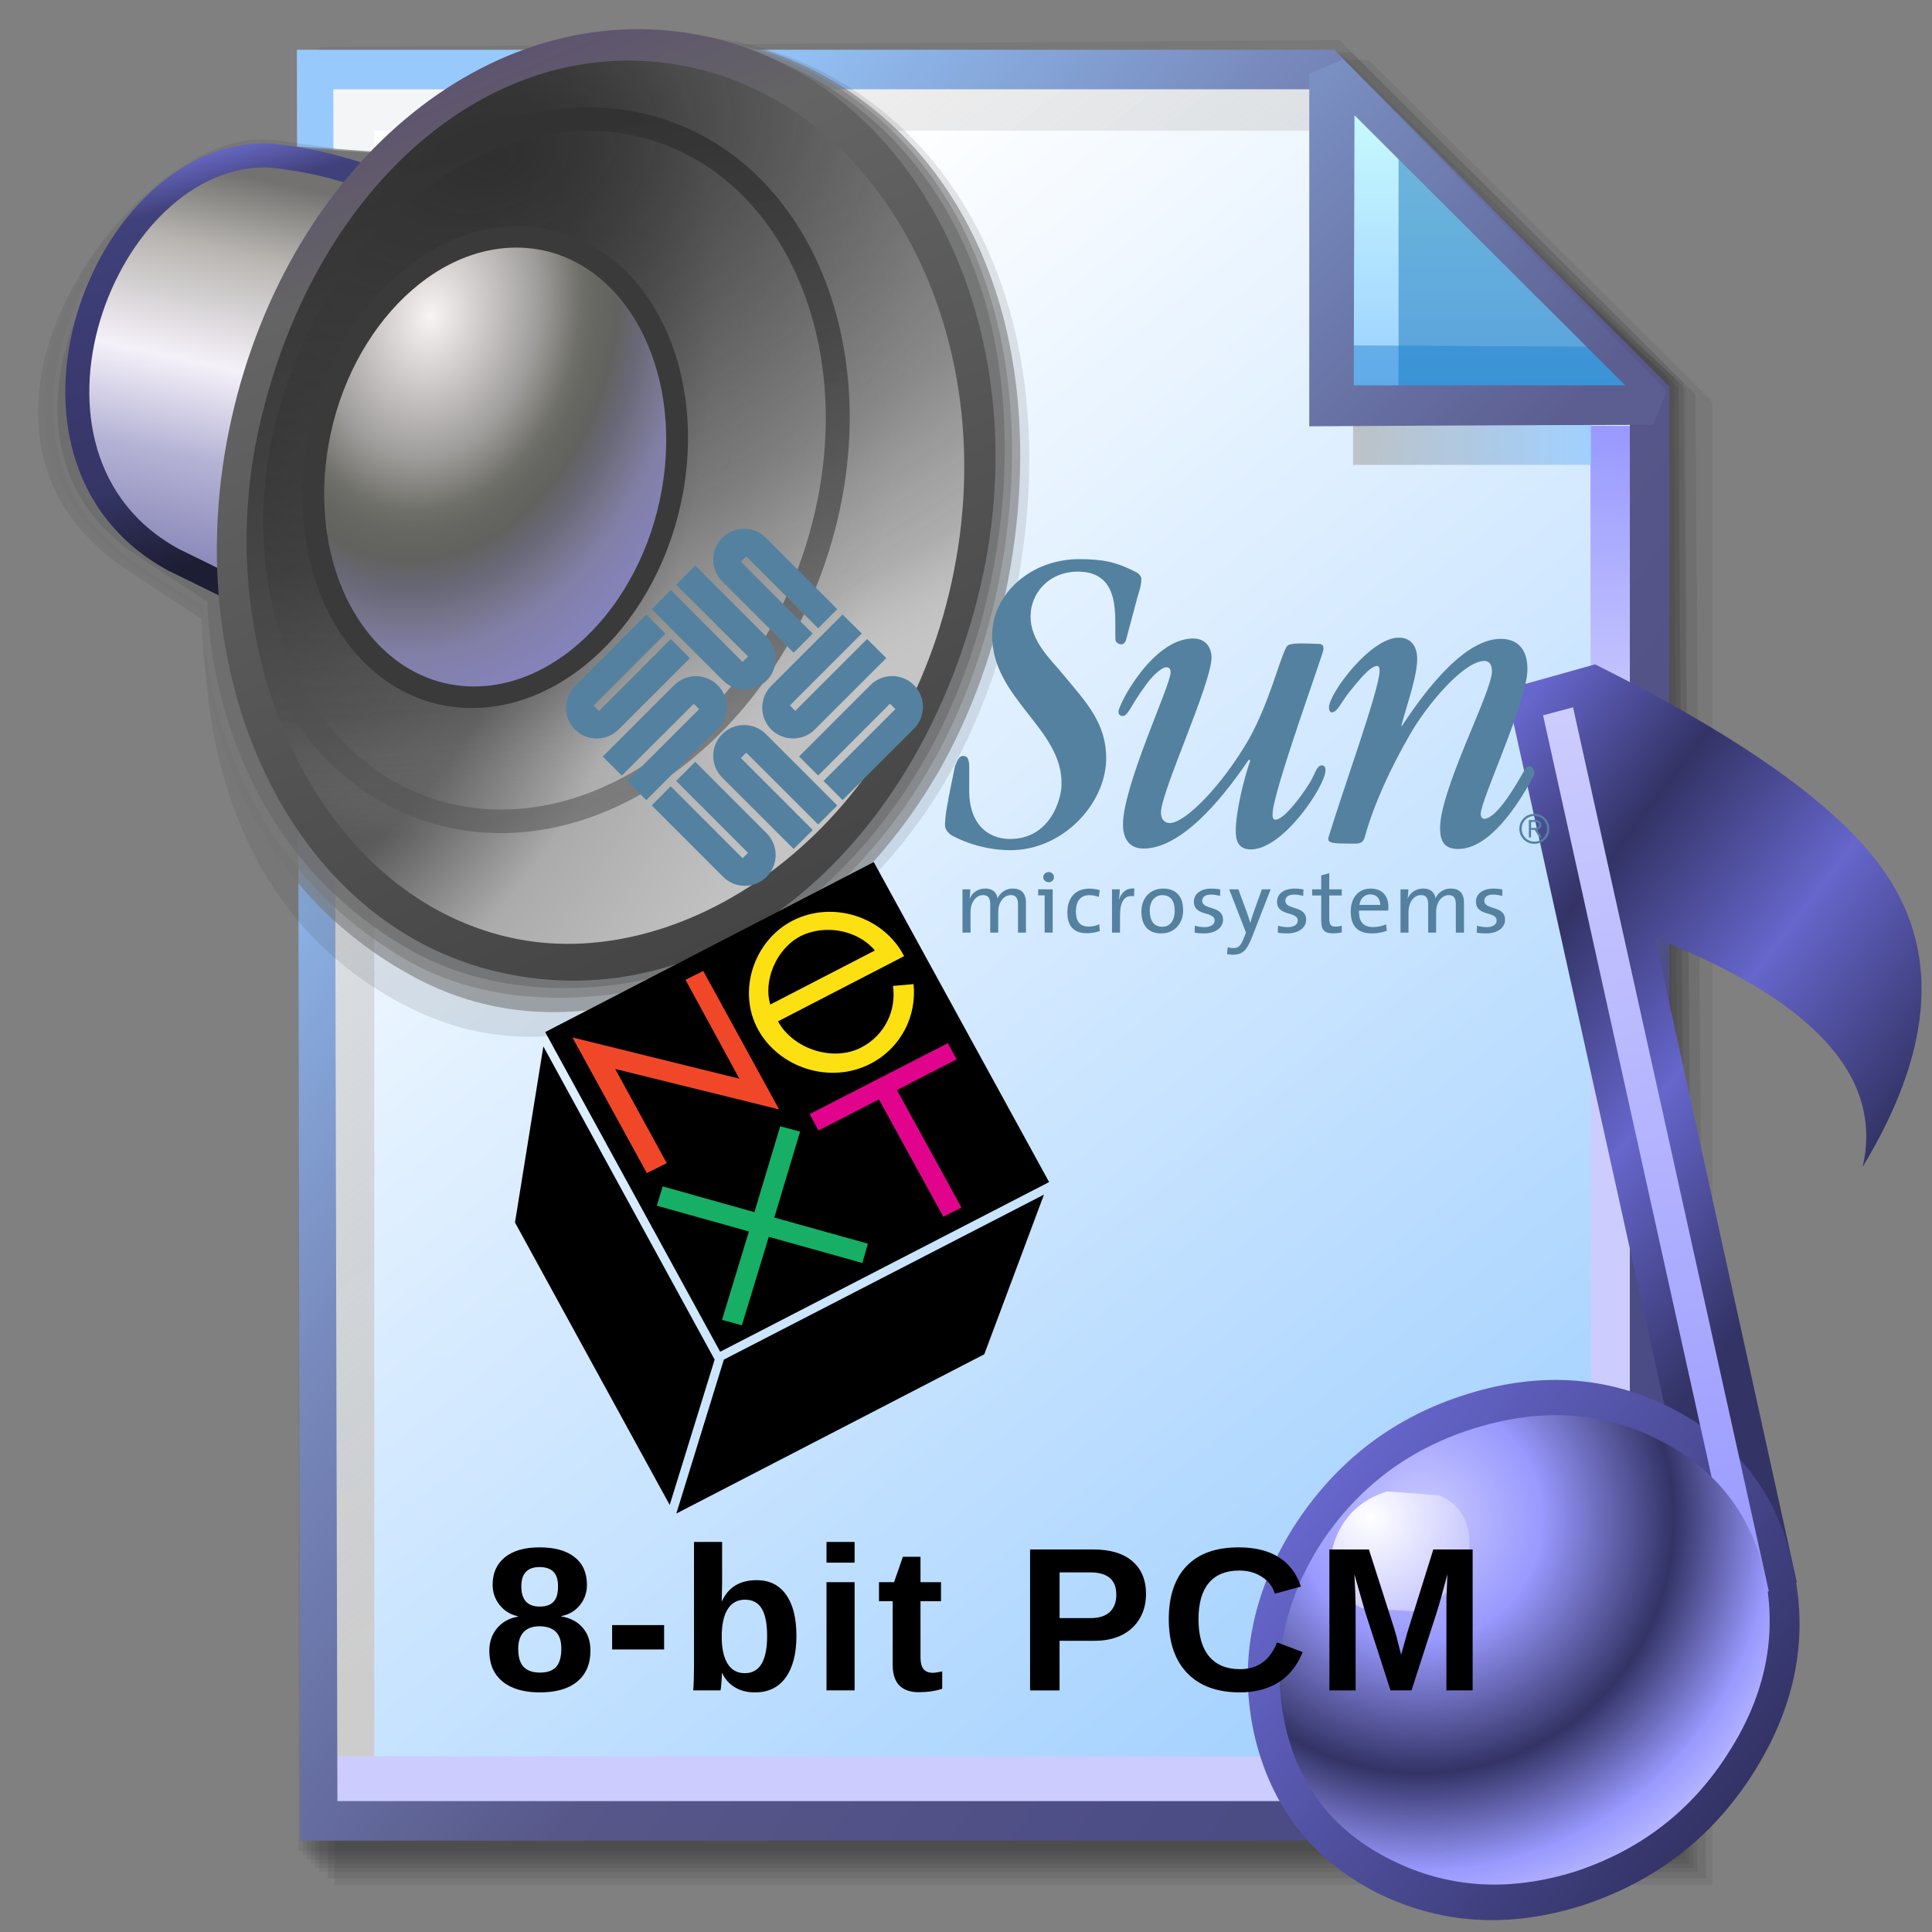 <?xml version="1.0" encoding="UTF-8" standalone="no"?>
<!-- Created with Inkscape (http://www.inkscape.org/) -->

<svg
   width="256mm"
   height="256mm"
   viewBox="0 0 256 256"
   version="1.1"
   id="svg1"
   inkscape:version="1.3.2 (091e20ef0f, 2023-11-25)"
   xml:space="preserve"
   sodipodi:docname="audio-basic.svg"
   xmlns:inkscape="http://www.inkscape.org/namespaces/inkscape"
   xmlns:sodipodi="http://sodipodi.sourceforge.net/DTD/sodipodi-0.dtd"
   xmlns:xlink="http://www.w3.org/1999/xlink"
   xmlns="http://www.w3.org/2000/svg"
   xmlns:svg="http://www.w3.org/2000/svg"
   xmlns:rdf="http://www.w3.org/1999/02/22-rdf-syntax-ns#"
   xmlns:cc="http://creativecommons.org/ns#"
   xmlns:dc="http://purl.org/dc/elements/1.1/"><rect x="0" y="0" width="256" height="256" fill="#808080" stroke="none"/><defs
     id="defs1"><linearGradient
       id="linearGradient26"
       inkscape:collect="always"><stop
         style="stop-color:#7b91c4;stop-opacity:1;"
         offset="0"
         id="stop26" /><stop
         style="stop-color:#5c5e91;stop-opacity:1"
         offset="1"
         id="stop27" /></linearGradient><linearGradient
       id="linearGradient24"
       inkscape:collect="always"><stop
         style="stop-color:#c7fafe;stop-opacity:1;"
         offset="0"
         id="stop24" /><stop
         style="stop-color:#9acdff;stop-opacity:1"
         offset="1"
         id="stop25" /></linearGradient><linearGradient
       id="linearGradient22"
       inkscape:collect="always"><stop
         style="stop-color:#adaeae;stop-opacity:0.825;"
         offset="0"
         id="stop22" /><stop
         style="stop-color:#8ac5fe;stop-opacity:0.836;"
         offset="1"
         id="stop23" /></linearGradient><linearGradient
       id="linearGradient18"
       inkscape:collect="always"><stop
         style="stop-color:#9797ff;stop-opacity:1;"
         offset="0"
         id="stop18" /><stop
         style="stop-color:#ccccff;stop-opacity:1;"
         offset="0.3"
         id="stop20" /><stop
         style="stop-color:#ccccff;stop-opacity:1;"
         offset="1"
         id="stop19" /></linearGradient><linearGradient
       id="linearGradient16"
       inkscape:collect="always"><stop
         style="stop-color:#cdcdcd;stop-opacity:0.175;"
         offset="0"
         id="stop16" /><stop
         style="stop-color:#cdcdcd;stop-opacity:1;"
         offset="1"
         id="stop17" /></linearGradient><linearGradient
       id="linearGradient12"
       inkscape:collect="always"><stop
         style="stop-color:#fdfeff;stop-opacity:1;"
         offset="0"
         id="stop13" /><stop
         style="stop-color:#99ccff;stop-opacity:1;"
         offset="1"
         id="stop14" /></linearGradient><linearGradient
       id="linearGradient9"
       inkscape:collect="always"><stop
         style="stop-color:#97c9fc;stop-opacity:1;"
         offset="0"
         id="stop9" /><stop
         style="stop-color:#7788bb;stop-opacity:1"
         offset="0.25"
         id="stop12" /><stop
         style="stop-color:#57578a;stop-opacity:1"
         offset="0.5"
         id="stop11" /><stop
         style="stop-color:#444482;stop-opacity:1;"
         offset="1"
         id="stop10" /></linearGradient><linearGradient
       inkscape:collect="always"
       xlink:href="#linearGradient9"
       id="linearGradient10"
       x1="31.622"
       y1="100.24"
       x2="221.195"
       y2="240.29"
       gradientUnits="userSpaceOnUse" /><linearGradient
       inkscape:collect="always"
       xlink:href="#linearGradient12"
       id="linearGradient14"
       x1="73.583"
       y1="62.021"
       x2="207.03"
       y2="229.599"
       gradientUnits="userSpaceOnUse" /><linearGradient
       inkscape:collect="always"
       xlink:href="#linearGradient16"
       id="linearGradient17"
       x1="57.531"
       y1="26.421"
       x2="147.132"
       y2="144.341"
       gradientUnits="userSpaceOnUse" /><linearGradient
       inkscape:collect="always"
       xlink:href="#linearGradient18"
       id="linearGradient19"
       x1="209.825"
       y1="58.536"
       x2="210.583"
       y2="194.577"
       gradientUnits="userSpaceOnUse" /><linearGradient
       inkscape:collect="always"
       xlink:href="#linearGradient22"
       id="linearGradient23"
       x1="177.192"
       y1="58.991"
       x2="207.32"
       y2="58.991"
       gradientUnits="userSpaceOnUse" /><linearGradient
       inkscape:collect="always"
       xlink:href="#linearGradient24"
       id="linearGradient25"
       x1="176.32"
       y1="20.127"
       x2="176.32"
       y2="56.696"
       gradientUnits="userSpaceOnUse" /><linearGradient
       inkscape:collect="always"
       xlink:href="#linearGradient26"
       id="linearGradient27"
       x1="172.597"
       y1="13.512"
       x2="210.544"
       y2="51.286"
       gradientUnits="userSpaceOnUse" /><linearGradient
       inkscape:collect="always"
       xlink:href="#linearGradient1"
       id="linearGradient2-7"
       x1="40.855"
       y1="33.219"
       x2="23.767"
       y2="111.366"
       gradientUnits="userSpaceOnUse" /><linearGradient
       id="linearGradient1"
       inkscape:collect="always"><stop
         style="stop-color:#737270;stop-opacity:1"
         offset="0"
         id="stop1-3" /><stop
         style="stop-color:#b7b4b0;stop-opacity:1"
         offset="0.198"
         id="stop5-7" /><stop
         style="stop-color:#f5f1f9;stop-opacity:1"
         offset="0.5"
         id="stop3-1" /><stop
         style="stop-color:#b4b2d4;stop-opacity:1"
         offset="0.75"
         id="stop4-9" /><stop
         style="stop-color:#8c8bbb;stop-opacity:1"
         offset="1"
         id="stop2-4" /></linearGradient><linearGradient
       inkscape:collect="always"
       xlink:href="#linearGradient34"
       id="linearGradient35"
       x1="18.121"
       y1="30.868"
       x2="40.289"
       y2="112.519"
       gradientUnits="userSpaceOnUse" /><linearGradient
       id="linearGradient34"
       inkscape:collect="always"><stop
         style="stop-color:#7171d4;stop-opacity:1;"
         offset="0"
         id="stop34" /><stop
         style="stop-color:#40407b;stop-opacity:1;"
         offset="0.145"
         id="stop36" /><stop
         style="stop-color:#353566;stop-opacity:1;"
         offset="0.779"
         id="stop37" /><stop
         style="stop-color:#1d1d33;stop-opacity:1;"
         offset="1"
         id="stop35" /></linearGradient><radialGradient
       inkscape:collect="always"
       xlink:href="#linearGradient7"
       id="radialGradient8"
       cx="75.067"
       cy="62.584"
       fx="75.067"
       fy="62.584"
       r="81.176"
       gradientTransform="matrix(1.709,0.492,-0.686,2.385,-52.333,-98.52)"
       gradientUnits="userSpaceOnUse" /><linearGradient
       id="linearGradient7"
       inkscape:collect="always"><stop
         style="stop-color:#2f2f2f;stop-opacity:1;"
         offset="0"
         id="stop7-6" /><stop
         style="stop-color:#5b5b5b;stop-opacity:1"
         offset="0.542"
         id="stop11-1" /><stop
         style="stop-color:#ababab;stop-opacity:1"
         offset="0.723"
         id="stop10-2" /><stop
         style="stop-color:#bababa;stop-opacity:1"
         offset="0.883"
         id="stop9-9" /><stop
         style="stop-color:#c4c4c4;stop-opacity:1"
         offset="1"
         id="stop8" /></linearGradient><radialGradient
       inkscape:collect="always"
       xlink:href="#linearGradient29"
       id="radialGradient25"
       gradientUnits="userSpaceOnUse"
       gradientTransform="matrix(0.909,1.647,-2.592,1.431,108.391,-161.494)"
       cx="76.695"
       cy="30.607"
       fx="76.695"
       fy="30.607"
       r="81.176" /><linearGradient
       id="linearGradient29"
       inkscape:collect="always"><stop
         style="stop-color:#2f2f2f;stop-opacity:1;"
         offset="0"
         id="stop25-9" /><stop
         style="stop-color:#3f3f3f;stop-opacity:0.438;"
         offset="0.542"
         id="stop26-2" /><stop
         style="stop-color:#636363;stop-opacity:0.234;"
         offset="0.723"
         id="stop27-0" /><stop
         style="stop-color:#ffffff;stop-opacity:0;"
         offset="0.883"
         id="stop28" /><stop
         style="stop-color:#ffffff;stop-opacity:0;"
         offset="1"
         id="stop29" /></linearGradient><linearGradient
       inkscape:collect="always"
       xlink:href="#linearGradient11"
       id="linearGradient13"
       x1="57.147"
       y1="32.598"
       x2="120.642"
       y2="163.81"
       gradientUnits="userSpaceOnUse"
       gradientTransform="matrix(0.99,0,0,0.986,31.453,-24.213)" /><linearGradient
       id="linearGradient11"
       inkscape:collect="always"><stop
         style="stop-color:#323232;stop-opacity:1"
         offset="0"
         id="stop12-3" /><stop
         style="stop-color:#585858;stop-opacity:0.582;"
         offset="1"
         id="stop13-6" /></linearGradient><radialGradient
       inkscape:collect="always"
       xlink:href="#linearGradient14-7"
       id="radialGradient15"
       cx="103.747"
       cy="71.382"
       fx="103.747"
       fy="71.382"
       r="39.809"
       gradientTransform="matrix(1.463,-0.968,0.761,1.942,-118.065,25.049)"
       gradientUnits="userSpaceOnUse" /><linearGradient
       id="linearGradient14-7"
       inkscape:collect="always"><stop
         style="stop-color:#f9f4f4;stop-opacity:1"
         offset="0"
         id="stop14-5" /><stop
         style="stop-color:#9f9d9b;stop-opacity:1"
         offset="0.342"
         id="stop18-9-5" /><stop
         style="stop-color:#70706a;stop-opacity:1;"
         offset="0.471"
         id="stop19-2" /><stop
         style="stop-color:#656561;stop-opacity:1;"
         offset="0.53"
         id="stop23-2" /><stop
         style="stop-color:#626260;stop-opacity:1;"
         offset="0.593"
         id="stop20-8" /><stop
         style="stop-color:#696878;stop-opacity:1;"
         offset="0.669"
         id="stop22-9" /><stop
         style="stop-color:#737287;stop-opacity:1;"
         offset="0.725"
         id="stop24-7" /><stop
         style="stop-color:#827fa7;stop-opacity:1;"
         offset="0.821"
         id="stop21" /><stop
         style="stop-color:#8584c0;stop-opacity:1"
         offset="1"
         id="stop15" /></linearGradient><linearGradient
       inkscape:collect="always"
       xlink:href="#linearGradient15"
       id="linearGradient17-8"
       x1="76.21"
       y1="49.268"
       x2="121.135"
       y2="137.171"
       gradientUnits="userSpaceOnUse" /><linearGradient
       id="linearGradient15"
       inkscape:collect="always"><stop
         style="stop-color:#3a3a3a;stop-opacity:1"
         offset="0"
         id="stop16-2" /><stop
         style="stop-color:#3a3a3a;stop-opacity:1"
         offset="1"
         id="stop17-3" /></linearGradient><linearGradient
       inkscape:collect="always"
       xlink:href="#linearGradient30"
       id="linearGradient31"
       x1="87.073"
       y1="-5.458"
       x2="197.854"
       y2="145.689"
       gradientUnits="userSpaceOnUse" /><linearGradient
       id="linearGradient30"
       inkscape:collect="always"><stop
         style="stop-color:#5e5470;stop-opacity:1;"
         offset="0"
         id="stop30" /><stop
         style="stop-color:#646464;stop-opacity:1;"
         offset="0.167"
         id="stop32" /><stop
         style="stop-color:#454545;stop-opacity:1;"
         offset="1"
         id="stop31" /></linearGradient><linearGradient
       gradientTransform="matrix(0.019,0.014,0.013,-0.017,20.781,24.85)"
       gradientUnits="userSpaceOnUse"
       id="gradient7"
       spreadMethod="pad"
       x1="-819.2"
       x2="819.2"><stop
         offset="0.0"
         stop-color="#6666cc"
         id="stop152" /><stop
         offset="0.208"
         stop-color="#333366"
         id="stop154" /><stop
         offset="0.447"
         stop-color="#6666cc"
         id="stop156" /><stop
         offset="0.71"
         stop-color="#333366"
         id="stop158" /><stop
         offset="1.0"
         stop-color="#333366"
         id="stop160" /></linearGradient><linearGradient
       gradientTransform="matrix(-0.013,-0.009,-0.011,0.014,13.831,49.35)"
       gradientUnits="userSpaceOnUse"
       id="gradient8"
       spreadMethod="pad"
       x1="-819.2"
       x2="819.2"><stop
         offset="0.0"
         stop-color="#333366"
         id="stop163" /><stop
         offset="1.0"
         stop-color="#6666cc"
         id="stop165" /></linearGradient><linearGradient
       gradientTransform="matrix(-0.005,-0.027,-0.002,3e-4,20.381,24.55)"
       gradientUnits="userSpaceOnUse"
       id="gradient9"
       spreadMethod="pad"
       x1="-819.2"
       x2="819.2"><stop
         offset="0.0"
         stop-color="#9999ff"
         id="stop168" /><stop
         offset="1.0"
         stop-color="#ccccff"
         id="stop170" /></linearGradient><radialGradient
       cx="0"
       cy="0"
       gradientTransform="matrix(0.026,0,0,0.026,8.631,42.8)"
       gradientUnits="userSpaceOnUse"
       id="gradient10"
       r="819.2"
       spreadMethod="pad"><stop
         offset="0.0"
         stop-color="#ccccff"
         id="stop173" /><stop
         offset="0.286"
         stop-color="#9999ff"
         id="stop175" /><stop
         offset="0.596"
         stop-color="#333366"
         id="stop177" /><stop
         offset="0.827"
         stop-color="#9999ff"
         id="stop179" /><stop
         offset="1.0"
         stop-color="#ccccff"
         id="stop181" /></radialGradient><radialGradient
       cx="0"
       cy="0"
       gradientTransform="matrix(0.007,0,0,0.007,6.131,42.7)"
       gradientUnits="userSpaceOnUse"
       id="gradient11"
       r="819.2"
       spreadMethod="pad"><stop
         offset="0.0"
         stop-color="#ffffff"
         id="stop184" /><stop
         offset="0.851"
         stop-color="#ccccff"
         id="stop186" /><stop
         offset="1.0"
         stop-color="#ccccff"
         id="stop188" /></radialGradient></defs><sodipodi:namedview
     id="base"
     pagecolor="#ffffff"
     bordercolor="#000000"
     borderopacity="0.3"
     inkscape:pageopacity="0.0"
     inkscape:pageshadow="2"
     inkscape:zoom="0.98994949"
     inkscape:cx="505.07627"
     inkscape:cy="476.792"
     inkscape:document-units="mm"
     inkscape:showpageshadow="2"
     inkscape:pagecheckerboard="0"
     inkscape:deskcolor="#d1d1d1"
     inkscape:current-layer="svg1"
     showguides="true" /><g
     id="g28"
     transform="matrix(1.048,0,0,1.048,-6.407,-6.138)"><g
       id="g7"
       inkscape:label="shadow"
       style="display:inline"><path
         id="rect1"
         style="fill:#000000;fill-opacity:0.06;stroke-width:3.728;stroke-linecap:square"
         d="M 48.381,13.418 H 179.161 l 43.467,43.278 V 244.173 H 48.381 Z"
         sodipodi:nodetypes="cccccc" /><path
         id="path1"
         style="fill:#000000;fill-opacity:0.075;stroke-width:3.728;stroke-linecap:square"
         d="m 47.563,12.6 129.443,-0.134 43.467,43.278 1.336,187.61 H 47.563 Z"
         sodipodi:nodetypes="cccccc" /><path
         id="path2"
         style="fill:#000000;fill-opacity:0.06;stroke-width:3.728;stroke-linecap:square"
         d="m 46.494,11.793 128.976,-0.869 43.467,43.278 1.804,188.345 H 46.494 Z"
         sodipodi:nodetypes="cccccc" /><path
         id="path3"
         style="fill:#000000;fill-opacity:0.06;stroke-width:3.728;stroke-linecap:square"
         d="m 45.965,12.333 129.778,0.468 43.467,42.209 1.002,187.008 H 45.965 Z"
         sodipodi:nodetypes="cccccc" /><path
         id="path4"
         style="fill:#000000;fill-opacity:0.06;stroke-width:3.728;stroke-linecap:square"
         d="m 45.436,12.338 129.443,0.935 43.467,41.675 1.336,186.541 H 45.436 Z"
         sodipodi:nodetypes="cccccc" /><path
         id="path5"
         style="fill:#000000;fill-opacity:0.06;stroke-width:3.728;stroke-linecap:square"
         d="M 44.906,12.745 174.884,13.413 218.352,54.152 219.153,240.96 H 44.906 Z"
         sodipodi:nodetypes="cccccc" /><path
         id="path6"
         style="fill:#000000;fill-opacity:0.06;stroke-width:3.728;stroke-linecap:square"
         d="m 44.377,15.022 129.911,0.535 43.467,37.933 0.869,186.942 H 44.377 Z"
         sodipodi:nodetypes="cccccc" /><path
         id="path7"
         style="fill:#000000;fill-opacity:0.06;stroke-width:3.728;stroke-linecap:square"
         d="m 43.848,13.424 129.711,1.069 43.467,39.002 1.069,186.407 H 43.848 Z"
         sodipodi:nodetypes="cccccc" /></g><g
       id="g14"
       style="display:inline"><path
         style="color:#000000;fill:url(#linearGradient14);stroke-linecap:square;-inkscape-stroke:none"
         d="M 46.154,14.648 H 173.783 l 40.903,41.14 V 236.079 H 46.555 Z"
         id="path15"
         inkscape:label="headbgground" /><path
         id="rect16"
         style="display:inline;fill:url(#linearGradient17);fill-opacity:1;stroke-width:5;stroke-linecap:square"
         d="M 45.436,14.165 H 176.703 l 0.204,8.221 H 53.434 V 235.98 h -7.998 z"
         sodipodi:nodetypes="ccccccc" /><path
         id="rect17"
         style="fill:url(#linearGradient19);stroke-width:5;stroke-linecap:square"
         d="M 47.058,227.92 H 207.275 l -0.067,-168.246 7.317,0.067 0.067,168.547 -7.083,0.033 v 7.348 H 47.058 Z"
         sodipodi:nodetypes="ccccccccc" /><path
         style="color:#000000;fill:url(#linearGradient10);stroke-linecap:square;-inkscape-stroke:none"
         d="M 43.648,12.148 44.059,238.58 H 217.186 V 54.758 L 174.822,12.148 Z m 4.609,5 H 172.744 l 39.441,39.672 V 233.58 H 48.775 Z"
         id="path16"
         inkscape:label="headframe"
         sodipodi:nodetypes="cccccccccccc" /></g><g
       id="rect23"
       style="display:inline"><rect
         style="display:inline;fill:url(#linearGradient23);fill-opacity:0.834;stroke:none;stroke-width:5;stroke-linecap:square;stroke-dasharray:none;stroke-opacity:1"
         id="rect20"
         width="30.128"
         height="11.286"
         x="177.192"
         y="53.348" /><path
         style="color:#000000;display:inline;fill:url(#linearGradient25);stroke-linecap:square;stroke-linejoin:bevel;-inkscape-stroke:none"
         d="m 174.153,15.119 40.916,41.955 H 174.814 Z"
         id="path25" /><g
         id="g27"><path
           id="rect27"
           style="display:inline;fill:#0a6db5;fill-opacity:0.459;stroke-width:5;stroke-linecap:square;stroke-linejoin:bevel"
           d="m 182.94,23.246 33.073,33.829 -33.073,-0.094 z"
           sodipodi:nodetypes="cccc" /><path
           id="path27"
           style="display:inline;fill:#1882cf;fill-opacity:0.459;stroke-width:5;stroke-linecap:square;stroke-linejoin:bevel"
           d="m 175.286,49.515 34.916,0.189 4.677,7.087 -39.688,-0.472 z"
           sodipodi:nodetypes="ccccc" /></g><path
         style="color:#000000;display:inline;fill:url(#linearGradient27);stroke-linecap:square;stroke-linejoin:bevel;-inkscape-stroke:none"
         d="m 175.941,13.373 -4.289,1.785 6.5e-4,44.601 c 0,0 29.863,-0.185 43.415,-0.185 l 1.789,-4.246 z m 1.429,7.057 34.226,34.144 h -34.32 z"
         id="path26"
         sodipodi:nodetypes="cccccccccc" /></g></g><g
     id="g2"
     transform="matrix(0.637,0,0,0.637,4.851,1.777)"
     style="display:inline"><g
       id="g24"
       style="display:inline"
       inkscape:label="xpspeaker"><g
         id="g34"
         inkscape:label="shadow"><path
           id="rect32"
           style="fill:#404040;fill-opacity:0.131;stroke-width:4.5;stroke-linecap:square;stroke-linejoin:round"
           d="m 50.022,26.444 23.108,3.035 c 0,0 19.396,-25.972 60.674,-24.942 30.121,0.751 61.7,22.151 70.398,64.634 5.611,27.405 0.729,60.135 -12.568,85.801 -10.597,20.455 -28.907,38.551 -50.082,47.625 -20.202,8.658 -41.368,16.397 -65.855,3.263 C 39.303,186.336 34.654,147.531 34.774,126.244 L 19.088,115.944 C -26.625,85.928 21.914,21.67 50.022,26.444 Z"
           sodipodi:nodetypes="ccssaascsc" /><path
           id="path32-6"
           style="fill:#757575;fill-opacity:0.57;stroke-width:4.459;stroke-linecap:square;stroke-linejoin:round"
           d="m 49.138,27.646 23.326,1.583 c 0,0 19.216,-25.808 60.115,-24.787 29.845,0.744 61.136,22.021 69.754,64.115 5.559,27.153 0.722,59.583 -12.452,85.014 -10.5,20.267 -28.367,38.868 -49.623,47.188 -19.494,7.63 -41.15,11.221 -62.796,-0.884 C 41.747,179.9 34.009,143.411 34.222,124.068 L 20.937,115.384 C -24.418,85.737 20.059,23.247 49.138,27.646 Z"
           sodipodi:nodetypes="ccssaascsc" /><path
           id="path33"
           style="fill:#7b7b7b;fill-opacity:0.605;stroke-width:4.422;stroke-linecap:square;stroke-linejoin:round"
           d="m 49.656,27.783 22.206,1.221 c 0,0 19.432,-25.386 59.991,-24.374 29.596,0.738 60.25,21.631 68.797,63.374 5.513,26.927 0.716,59.087 -12.349,84.306 -10.412,20.099 -28.073,38.694 -49.209,46.795 -19.083,7.314 -43.201,8.352 -61.286,-1.731 -35.444,-19.76 -43.655,-57.382 -43.065,-74.235 0,0 -12.928,-7.238 -18.443,-12.101 -31.151,-27.466 0.07,-83.126 33.357,-83.255 z"
           sodipodi:nodetypes="ccssaascsc" /><path
           id="path34"
           style="fill:#686868;fill-opacity:0.606;stroke-width:4.389;stroke-linecap:square;stroke-linejoin:round"
           d="m 47.21,27.202 24.119,1.601 c 0,0 18.155,-25.178 58.411,-24.174 29.375,0.733 60.933,21.452 69.416,62.883 5.472,26.726 0.711,58.646 -12.257,83.676 -10.335,19.949 -27.804,38.561 -48.842,46.446 -18.714,7.014 -41.95,7.427 -59.9,-2.58 C 42.977,175.442 35.979,139.209 35.482,122.324 L 21.274,113.06 C -17.338,87.885 18.192,29.351 47.21,27.202 Z"
           sodipodi:nodetypes="ccssaascsc" /></g><path
         id="rect1-0"
         style="display:inline;fill:url(#linearGradient2-7);stroke:url(#linearGradient35);stroke-width:5;stroke-linecap:square;stroke-linejoin:round;stroke-dasharray:none;stroke-opacity:1"
         d="m 48.576,29.567 c 11.045,1.062 20.815,4.31 30.105,8.382 L 51.467,124.936 28.564,113.69 C -10.686,92.518 13.817,28.142 48.576,29.567 Z"
         sodipodi:nodetypes="ccccc" /><path
         style="color:#000000;display:inline;fill:url(#radialGradient8);stroke-linecap:square;stroke-linejoin:round;-inkscape-stroke:none"
         d="M 194.249,121.487 A 78.176,97.553 12.749 0 1 96.472,199.384 78.176,97.553 12.749 0 1 41.75,86.983 78.176,97.553 12.749 0 1 139.527,9.087 78.176,97.553 12.749 0 1 194.249,121.487 Z"
         id="path29-9"
         inkscape:label="innershadow1" /><ellipse
         style="display:inline;fill:url(#radialGradient25);stroke:none;stroke-width:6;stroke-linecap:square;stroke-linejoin:round;stroke-dasharray:none;stroke-opacity:1"
         id="ellipse24"
         cx="138.093"
         cy="75.626"
         rx="78.176"
         ry="97.553"
         transform="rotate(12.749)"
         inkscape:label="innershadow2" /><path
         style="color:#000000;fill:url(#linearGradient13);stroke-linecap:square;stroke-linejoin:round;-inkscape-stroke:none"
         d="m 127.588,-9.029 c -34.328,-7e-7 -61.578,34.794 -61.578,77.031 10e-7,42.238 27.25,77.031 61.578,77.031 34.328,0 61.58,-34.794 61.58,-77.031 0,-42.238 -27.252,-77.031 -61.58,-77.031 z m 0,4.938 c 30.962,1.3e-6 56.641,31.972 56.641,72.094 -1e-5,40.122 -25.679,72.094 -56.641,72.094 -30.962,0 -56.639,-31.972 -56.639,-72.094 0,-40.122 25.677,-72.094 56.639,-72.094 z"
         id="path11"
         transform="matrix(0.973,0.232,-0.272,0.962,0,0)" /><ellipse
         style="display:inline;fill:url(#radialGradient15);fill-opacity:1;stroke:url(#linearGradient17-8);stroke-width:4.51;stroke-linecap:square;stroke-linejoin:round;stroke-dasharray:none"
         id="path13"
         cx="104.496"
         cy="94.833"
         rx="37.554"
         ry="48.128"
         transform="matrix(1,0,-0.096,0.995,0,0)" /><path
         style="color:#000000;fill:url(#linearGradient31);stroke-linecap:square;stroke-linejoin:round;-inkscape-stroke:none"
         d="m 137.696,-26.071 c -45.199,2e-6 -79.613,44.051 -79.557,99.227 0.054,54.205 34.682,100.133 79.881,100.133 45.199,0 78.195,-42.576 79.728,-97.731 1.546,-55.623 -34.853,-101.63 -80.051,-101.63 z m -1.837,6.964 c 41.152,-2e-6 76.513,41.85 75.888,94.666 C 211.126,128.133 174.666,165.79 138.352,165.761 97.199,165.729 63.935,121.807 64.139,73.156 64.359,20.579 94.707,-19.108 135.859,-19.108 Z"
         id="path30-3"
         inkscape:label="framehead"
         transform="rotate(12.749)"
         sodipodi:nodetypes="ssssssssss" /></g><g
       id="g37"
       inkscape:label="loud1"
       style="display:none"><g
         id="g41"
         inkscape:label="shadow"><path
           style="color:#000000;fill:#65656d;fill-opacity:0.149;stroke-width:1.063;stroke-linecap:round;stroke-linejoin:round;-inkscape-stroke:none"
           d="m 216.597,121.794 c -3.131,-0.725 -8.257,0.181 -8.975,3.342 -15.261,48.705 -30.388,71.403 -78.86,83.017 -3.16,0.591 -5.246,3.655 -4.661,6.845 0.585,3.188 2.283,11.709 9.05,9.783 53.646,-9.8 80.655,-38.654 90.087,-90.87 1.922,-7.304 -3.509,-11.391 -6.641,-12.117 z"
           id="path41"
           sodipodi:nodetypes="ccccccc" /><path
           style="color:#000000;fill:#65656d;fill-opacity:0.279;stroke-width:1.063;stroke-linecap:round;stroke-linejoin:round;-inkscape-stroke:none"
           d="m 216.597,121.794 c -3.131,-0.725 -7.321,0.582 -8.04,3.743 -15.261,48.705 -30.788,72.071 -79.261,83.686 -3.16,0.591 -5.781,2.586 -5.195,5.776 0.585,3.188 3.219,10.774 9.986,8.848 53.283,-9.959 76.168,-38.955 87.815,-90.202 1.922,-7.304 -2.173,-11.124 -5.305,-11.849 z"
           id="path42"
           sodipodi:nodetypes="ccccccc" /><path
           style="color:#000000;fill:#65656d;fill-opacity:0.441;stroke-width:1.063;stroke-linecap:round;stroke-linejoin:round;-inkscape-stroke:none"
           d="m 216.731,122.596 c -3.131,-0.725 -7.054,0.047 -7.773,3.208 -15.261,48.705 -29.586,71.804 -78.058,83.418 -3.16,0.591 -7.385,2.586 -6.799,5.776 0.585,3.188 4.154,9.571 10.921,7.645 52.615,-12.498 74.431,-37.752 86.078,-88.999 1.922,-7.304 -1.237,-10.322 -4.37,-11.048 z"
           id="path43"
           sodipodi:nodetypes="ccccccc" /><path
           style="color:#000000;fill:#65656d;fill-opacity:0.506;stroke-width:1.063;stroke-linecap:round;stroke-linejoin:round;-inkscape-stroke:none"
           d="m 216.447,123.258 c -3.131,-0.725 -6.251,-0.504 -7.206,2.594 -15.028,48.778 -29.869,71.756 -78.342,83.371 -3.16,0.591 -6.629,2.822 -6.043,6.012 0.585,3.188 4.154,8.721 10.921,6.794 52.168,-12.833 71.979,-37.843 84.566,-88.385 1.922,-7.304 -0.765,-9.661 -3.897,-10.386 z"
           id="path44"
           sodipodi:nodetypes="csccccc" /><path
           style="color:#000000;fill:#68686f;fill-opacity:0.268;stroke-width:1.063;stroke-linecap:round;stroke-linejoin:round;-inkscape-stroke:none"
           d="m 216.447,123.258 c -3.131,-0.725 -5.826,-0.315 -6.78,2.783 -15.028,48.778 -30.058,71.945 -78.531,83.56 -3.16,0.591 -6.865,2.444 -6.279,5.634 0.585,3.188 4.655,7.986 11.422,6.059 51.86,-12.904 70.007,-39.633 83.829,-87.697 1.922,-7.304 -0.529,-9.614 -3.661,-10.339 z"
           id="path45"
           sodipodi:nodetypes="csccccc" /></g><path
         style="color:#000000;fill:#605dd4;stroke-linecap:round;stroke-linejoin:round;-inkscape-stroke:none"
         d="m 215.908,123.297 a 5.5,5.5 0 0 0 -6.59,4.131 c -10.431,45.468 -32.723,73.785 -79.305,82.41 a 5.5,5.5 0 0 0 -4.406,6.41 5.5,5.5 0 0 0 6.408,4.406 c 50.372,-9.326 77.013,-42.772 88.023,-90.766 a 5.5,5.5 0 0 0 -4.131,-6.592 z"
         id="path37" /><path
         style="color:#000000;fill:#cbcaff;fill-opacity:1;stroke-linecap:round;stroke-linejoin:round;-inkscape-stroke:none"
         d="m 215.908,123.297 c -2.96,-0.679 -5.911,1.171 -6.59,4.131 -10.431,45.468 -32.723,73.785 -79.305,82.41 -2.987,0.553 -4.96,3.423 -4.406,6.41 0.553,2.986 0.95,-0.454 3.936,-1.006 50.372,-9.326 74.139,-40.433 85.15,-88.427 0.68,-2.961 4.176,-2.839 1.215,-3.518 z"
         id="path39"
         sodipodi:nodetypes="ccccccc" /></g><g
       id="g38"
       style="display:none"
       inkscape:label="loud2"><g
         id="g46"
         inkscape:label="shadow"
         style="display:inline"><path
           style="color:#000000;fill:#565658;fill-opacity:0.104;stroke-linecap:round;stroke-linejoin:round;-inkscape-stroke:none"
           d="m 242.875,124.563 c -3.564,-0.432 -9.349,0.584 -10.258,7.562 -4.003,30.712 -21.051,60.629 -36.367,74.295 -18.686,16.672 -44.077,26.545 -62,27.531 -3.584,0.197 -10.23,1.841 -10.102,9.493 0.084,5.025 4.208,10.582 11.194,10.763 24.612,-0.591 55.667,-8.2 77.629,-25.956 21.962,-17.756 38.941,-52.052 40.679,-93.572 0.81,-6.588 -7.211,-9.685 -10.775,-10.116 z"
           id="path46"
           sodipodi:nodetypes="csscscscc" /><path
           style="color:#000000;fill:#565658;fill-opacity:0.106;stroke-linecap:round;stroke-linejoin:round;-inkscape-stroke:none"
           d="m 242.741,125.565 c -3.564,-0.432 -8.079,0.784 -8.989,7.762 -4.003,30.712 -21.667,60.183 -36.983,73.848 -18.686,16.672 -44.597,26.356 -62.52,27.342 -3.584,0.197 -9.002,1.037 -8.873,8.69 0.084,5.025 3.263,9.685 10.249,9.865 20.87,-0.725 53.257,-7.918 75.219,-25.674 21.962,-17.756 39.397,-49.864 41.937,-91.383 0.81,-6.588 -6.476,-10.019 -10.04,-10.451 z"
           id="path47"
           sodipodi:nodetypes="csscscscc" /><path
           style="color:#000000;fill:#565658;fill-opacity:0.233;stroke-linecap:round;stroke-linejoin:round;-inkscape-stroke:none"
           d="m 242.708,126.099 c -3.564,-0.432 -7.444,0.818 -8.354,7.796 -4.003,30.712 -21.796,60.182 -37.112,73.847 -18.686,16.672 -44.431,26.096 -62.355,27.082 -3.584,0.197 -8.553,0.73 -8.424,8.383 0.084,5.025 2.484,8.598 9.47,8.779 21.138,-0.19 52.057,-8.63 74.019,-26.386 21.962,-17.756 38.787,-47.865 41.928,-89.384 0.81,-6.588 -5.607,-9.685 -9.171,-10.116 z"
           id="path48"
           sodipodi:nodetypes="csscscscc" /><path
           style="color:#000000;fill:#565658;fill-opacity:0.233;stroke-linecap:round;stroke-linejoin:round;-inkscape-stroke:none"
           d="m 242.641,126.634 c -3.564,-0.432 -6.776,0.417 -7.686,7.395 -4.003,30.712 -21.896,60.75 -37.212,74.415 -18.686,16.672 -44.932,25.395 -62.856,26.38 -3.584,0.197 -7.448,1.401 -7.054,9.045 0.179,3.466 2.342,6.755 9.328,6.936 20.47,-1.126 49.692,-8.652 71.654,-26.407 21.962,-17.756 39.355,-47.13 42.495,-88.649 0.81,-6.588 -5.106,-8.683 -8.67,-9.114 z"
           id="path49"
           sodipodi:nodetypes="csscscscc" /><path
           style="color:#000000;fill:#565658;fill-opacity:0.233;stroke-linecap:round;stroke-linejoin:round;-inkscape-stroke:none"
           d="m 242.641,126.634 c -3.564,-0.432 -6.776,0.417 -7.686,7.395 -4.003,30.712 -17.019,56.139 -37.212,74.415 -18.567,16.804 -44.932,25.395 -62.856,26.38 -3.584,0.197 -8.458,2.769 -5.92,9.99 1.218,3.466 2.814,4.299 9.801,4.479 20.47,-1.126 46.95,-10.08 68.912,-27.835 21.962,-17.756 38.82,-44.257 41.961,-85.776 0.81,-6.588 -3.435,-8.616 -6.999,-9.047 z"
           id="path50"
           sodipodi:nodetypes="csscscscc" /></g><path
         style="color:#000000;fill:#605dd4;stroke-linecap:round;stroke-linejoin:round;-inkscape-stroke:none"
         d="m 242.875,127.02 a 6.5,6.5 0 0 0 -7.234,5.672 c -4.674,38.572 -20.862,63.275 -40.336,79.02 -19.474,15.744 -42.565,22.387 -60.488,23.373 a 6.5,6.5 0 0 0 -6.133,6.848 6.5,6.5 0 0 0 6.848,6.133 c 20.47,-1.126 45.985,-8.489 67.947,-26.244 21.962,-17.756 40.038,-46.047 45.068,-87.566 a 6.5,6.5 0 0 0 -5.672,-7.234 z"
         id="path38" /><path
         style="color:#000000;fill:#cbcaff;fill-opacity:1;stroke-linecap:round;stroke-linejoin:round;-inkscape-stroke:none"
         d="m 242.875,127.02 c -3.564,-0.432 -6.803,2.108 -7.234,5.672 -4.674,38.572 -20.862,63.275 -40.336,79.02 -19.474,15.744 -42.565,22.387 -60.488,23.373 -3.584,0.197 -6.33,3.263 -6.133,6.848 0.197,3.584 2.035,-1.418 5.619,-1.616 20.47,-1.126 42.017,-6.315 63.979,-24.071 21.962,-17.756 37.345,-42.929 42.375,-84.448 0.432,-3.564 5.782,-4.346 2.218,-4.778 z"
         id="path40"
         sodipodi:nodetypes="ccscccscc" /></g><g
       id="g54"
       inkscape:label="stopt"
       style="display:none"><g
         id="g55"
         inkscape:label="shadow"><circle
           style="fill:#7d7d7d;fill-opacity:0.282;stroke:none;stroke-width:22.575;stroke-linecap:round;stroke-linejoin:round;stroke-dasharray:none;stroke-opacity:1"
           id="circle54"
           cx="181.476"
           cy="186.554"
           r="68.421" /><circle
           style="fill:#7d7d7d;fill-opacity:0.282;stroke:none;stroke-width:22.31;stroke-linecap:round;stroke-linejoin:round;stroke-dasharray:none;stroke-opacity:1"
           id="circle55"
           cx="180.674"
           cy="185.752"
           r="67.619" /><circle
           style="fill:#616161;fill-opacity:0.282;stroke:none;stroke-width:22.001;stroke-linecap:round;stroke-linejoin:round;stroke-dasharray:none;stroke-opacity:1"
           id="circle56"
           cx="179.739"
           cy="184.817"
           r="66.684" /><circle
           style="fill:#595959;fill-opacity:0.282;stroke:none;stroke-width:21.715;stroke-linecap:round;stroke-linejoin:round;stroke-dasharray:none;stroke-opacity:1"
           id="circle57"
           cx="178.87"
           cy="183.948"
           r="65.815" /><circle
           style="fill:#545454;fill-opacity:0.438;stroke:none;stroke-width:21.428;stroke-linecap:round;stroke-linejoin:round;stroke-dasharray:none;stroke-opacity:1"
           id="circle58"
           cx="178.002"
           cy="183.08"
           r="64.946" /><circle
           style="fill:#464646;fill-opacity:0.282;stroke:none;stroke-width:21.274;stroke-linecap:round;stroke-linejoin:round;stroke-dasharray:none;stroke-opacity:1"
           id="circle59"
           cx="177.534"
           cy="182.612"
           r="64.479" /></g><circle
         style="display:inline;fill:#ffffff;fill-opacity:1;stroke:none;stroke-width:19.4;stroke-linecap:round;stroke-linejoin:round;stroke-dasharray:none;stroke-opacity:1"
         id="path54"
         cx="175.329"
         cy="181.476"
         r="58.799"
         inkscape:label="wbackground" /><path
         id="path53"
         style="color:#000000;display:inline;fill:#a51f0d;fill-opacity:1;stroke-linecap:round;stroke-linejoin:round;-inkscape-stroke:none"
         d="m 177.467,120.193 c -14.518,0 -27.9,5.03 -38.521,13.416 a 9.7,9.7 0 0 0 -3.059,1.963 9.7,9.7 0 0 0 -1.393,1.903 c -11.918,11.371 -19.379,27.378 -19.379,45.07 0,34.321 28.03,62.352 62.351,62.352 17.141,0 32.712,-6.993 44.007,-18.268 a 9.7,9.7 0 0 0 2.919,-1.922 9.7,9.7 0 0 0 2.501,-4.265 c 8.092,-10.519 12.925,-23.663 12.925,-37.897 0,-34.321 -28.031,-62.352 -62.352,-62.352 z m 0,19.4 c 23.837,0 42.953,19.115 42.953,42.951 0,7.096 -1.705,13.768 -4.714,19.647 l -57.614,-58.024 c 5.813,-2.922 12.388,-4.574 19.375,-4.574 z m -34.329,17.047 59.992,60.419 c -7.146,5.306 -16.017,8.438 -25.663,8.438 -23.837,0 -42.951,-19.116 -42.951,-42.953 0,-9.756 3.205,-18.717 8.622,-25.904 z" /><path
         id="path51"
         style="color:#000000;display:inline;fill:#f52e14;stroke-linecap:round;stroke-linejoin:round;-inkscape-stroke:none"
         d="m 173.233,117.547 c -14.518,0 -27.9,5.03 -38.521,13.416 a 9.7,9.7 0 0 0 -3.059,1.963 9.7,9.7 0 0 0 -1.393,1.903 c -11.918,11.371 -19.379,27.378 -19.379,45.07 0,34.321 28.03,62.352 62.351,62.352 17.141,0 32.712,-6.993 44.007,-18.268 a 9.7,9.7 0 0 0 2.919,-1.922 9.7,9.7 0 0 0 2.501,-4.265 c 8.092,-10.519 12.925,-23.663 12.925,-37.897 0,-34.321 -28.031,-62.352 -62.352,-62.352 z m 0,19.4 c 23.837,0 42.953,19.115 42.953,42.951 0,7.096 -1.705,13.768 -4.714,19.647 L 153.859,141.522 c 5.813,-2.922 12.388,-4.574 19.375,-4.574 z m -34.329,17.047 59.992,60.419 c -7.146,5.306 -16.017,8.438 -25.663,8.438 -23.837,0 -42.951,-19.116 -42.951,-42.953 0,-9.756 3.205,-18.717 8.622,-25.904 z" /></g><path
       id="rect59"
       style="display:none;fill:#ff4c00;fill-opacity:1;stroke-width:19.4;stroke-linecap:round;stroke-linejoin:round"
       d="m 198.438,1.89 h 44.223 L 45.735,229.81 H 1.512 Z"
       sodipodi:nodetypes="ccccc"
       inkscape:label="off" /></g><g
     id="g2-7"
     transform="matrix(2.647,0,0,2.647,165.339,88.031)"><path
       inkscape:connector-curvature="0"
       style="fill:url(#gradient7);fill-rule:evenodd;stroke:none"
       id="path86"
       d="m 23.131,47.35 4.35,-1.4 -7.1,-32.25 q 11.95,4.7 10.4,11.45 5.15,-8.5 1.3,-14.45 -3.15,-4.95 -14.7,-10.7 l -4.45,1.25 10.2,46.1" /><path
       inkscape:connector-curvature="0"
       style="fill:url(#gradient8);fill-rule:evenodd;stroke:none"
       id="path88"
       d="m 0.331,53.6 q 1.25,5.35 6.05,7.85 4.85,2.45 10.45,0.65 5.55,-1.85 8.6,-6.8 3.05,-4.95 1.85,-10.2 -1.1,-5.2 -5.85,-7.75 -4.8,-2.55 -10.35,-0.85 -5.6,1.7 -8.8,6.7 -3.15,5.05 -1.95,10.4" /><path
       inkscape:connector-curvature="0"
       style="fill:url(#gradient9);fill-rule:evenodd;stroke:none"
       id="path90"
       d="m 24.581,46.85 1.5,-0.45 -9.8,-44.25 -1.5,0.4 9.8,44.3" /><path
       inkscape:connector-curvature="0"
       style="fill:url(#gradient10);fill-rule:evenodd;stroke:none"
       id="path92"
       d="m 1.881,53.15 q 1.05,4.6 5.3,6.7 4.3,2.15 9.3,0.55 4.9,-1.65 7.6,-5.95 2.75,-4.3 1.8,-8.9 -1.05,-4.55 -5.25,-6.7 -4.15,-2.15 -9.15,-0.65 -5,1.5 -7.85,5.85 -2.8,4.45 -1.75,9.1" /><path
       inkscape:connector-curvature="0"
       style="fill:url(#gradient11);fill-rule:evenodd;stroke:none"
       id="path94"
       d="m 4.781,43 q -0.8,1.25 -0.55,2.5 0.35,1.25 1.5,1.75 l 2.65,0.15 q 1.35,-0.45 2.15,-1.65 0.75,-1.15 0.5,-2.4 -0.25,-1.25 -1.45,-1.75 l -2.6,-0.2 q -1.45,0.45 -2.2,1.6" /></g><path
     d="m 78.236,218.725 q 0,2.624 -1.736,4.082 -1.736,1.445 -4.957,1.445 -3.194,0 -4.957,-1.445 -1.749,-1.445 -1.749,-4.056 0,-1.789 1.034,-3.009 1.034,-1.233 2.77,-1.524 v -0.053 q -1.511,-0.331 -2.439,-1.498 -0.928,-1.166 -0.928,-2.691 0,-2.293 1.617,-3.618 1.63,-1.325 4.599,-1.325 3.035,0 4.652,1.299 1.63,1.286 1.63,3.671 0,1.524 -0.928,2.677 -0.914,1.153 -2.465,1.458 v 0.053 q 1.802,0.292 2.823,1.484 1.034,1.18 1.034,3.048 z m -4.294,-8.522 q 0,-1.325 -0.61,-1.935 -0.61,-0.623 -1.842,-0.623 -2.412,0 -2.412,2.558 0,2.677 2.439,2.677 1.219,0 1.816,-0.623 0.61,-0.623 0.61,-2.054 z m 0.437,8.217 q 0,-2.929 -2.916,-2.929 -1.352,0 -2.081,0.769 -0.716,0.769 -0.716,2.213 0,1.643 0.716,2.399 0.716,0.755 2.187,0.755 1.445,0 2.121,-0.755 0.689,-0.755 0.689,-2.452 z m 6.729,0.146 v -3.234 h 6.892 v 3.234 z m 24.423,-1.803 q 0,3.552 -1.431,5.527 -1.418,1.962 -4.069,1.962 -1.524,0 -2.637,-0.663 -1.113,-0.663 -1.71,-1.909 h -0.027 q 0,0.464 -0.066,1.272 -0.053,0.808 -0.119,1.034 h -3.618 q 0.106,-1.233 0.106,-3.274 v -16.395 h 3.724 v 5.487 l -0.053,2.333 h 0.053 q 1.259,-2.757 4.586,-2.757 2.545,0 3.897,1.935 1.365,1.922 1.365,5.447 z m -3.883,0 q 0,-2.439 -0.716,-3.618 -0.716,-1.18 -2.213,-1.18 -1.511,0 -2.306,1.272 -0.782,1.259 -0.782,3.645 0,2.28 0.769,3.552 0.782,1.272 2.293,1.272 2.956,0 2.956,-4.944 z m 7.869,-9.702 v -2.743 h 3.724 v 2.743 z m 0,16.925 v -14.34 h 3.724 v 14.34 z m 12.19,0.239 q -1.643,0 -2.531,-0.888 -0.888,-0.901 -0.888,-2.717 v -8.456 h -1.816 v -2.518 h 2.001 l 1.166,-3.366 h 2.333 v 3.366 h 2.717 v 2.518 h -2.717 v 7.449 q 0,1.047 0.398,1.551 0.398,0.49 1.233,0.49 0.437,0 1.246,-0.185 v 2.306 q -1.378,0.451 -3.141,0.451 z M 151.851,211.223 q 0,1.803 -0.822,3.221 -0.822,1.418 -2.359,2.2 -1.524,0.769 -3.631,0.769 h -4.639 v 6.574 h -3.91 V 205.312 h 8.39 q 3.353,0 5.156,1.551 1.816,1.537 1.816,4.36 z m -3.936,0.066 q 0,-2.942 -3.472,-2.942 h -4.042 v 6.057 h 4.148 q 1.617,0 2.492,-0.795 0.875,-0.808 0.875,-2.319 z m 16.378,9.887 q 3.539,0 4.917,-3.552 l 3.406,1.286 q -1.1,2.704 -3.234,4.029 -2.121,1.312 -5.089,1.312 -4.506,0 -6.971,-2.545 -2.452,-2.558 -2.452,-7.144 0,-4.599 2.372,-7.064 2.372,-2.465 6.879,-2.465 3.287,0 5.354,1.325 2.068,1.312 2.903,3.87 l -3.446,0.941 q -0.437,-1.405 -1.723,-2.227 -1.272,-0.835 -3.009,-0.835 -2.651,0 -4.029,1.643 -1.365,1.643 -1.365,4.811 0,3.221 1.405,4.917 1.418,1.696 4.082,1.696 z m 27.365,2.81 v -11.319 q 0,-0.384 0,-0.769 0.012,-0.384 0.133,-3.3 -0.941,3.565 -1.392,4.97 l -3.366,10.417 h -2.783 l -3.366,-10.417 -1.418,-4.97 q 0.159,3.075 0.159,4.069 v 11.319 h -3.472 v -18.674 h 5.235 l 3.34,10.444 0.292,1.007 0.636,2.505 0.835,-2.995 3.433,-10.961 h 5.209 v 18.674 z"
     id="text2-3"
     style="font-weight:bold;font-size:26.667px;line-height:0.6;font-family:'Liberation Sans';-inkscape-font-specification:'Liberation Sans Bold';letter-spacing:0.96px;word-spacing:0px;fill-rule:evenodd;stroke-width:4.232"
     aria-label="8-bit PCM" /><g
     fill="#5481a0"
     id="g23-9"
     transform="matrix(1.018,0,0,1.018,74.485,69.781)"><path
       d="m 122.167,14.607 c -5.278,0 -10.871,8.379 -12.771,11.201 -0.12,0.269 -0.159,0.156 -0.12,-0.053 0.923,-3.368 2.02,-6.361 2.02,-8.596 0,-1.351 -0.657,-2.713 -2.389,-2.713 -3.708,0 -9.091,7.289 -9.091,9.076 0,0.378 0.111,0.651 0.382,0.651 0.658,0 1.197,-1.244 2.18,-2.549 1.248,-1.521 2.782,-3.488 3.701,-3.488 0.165,0 0.323,0.121 0.323,0.658 0,2.279 -4.671,15.17 -6.629,21.583 -0.215,0.707 0.21,0.874 2.269,0.874 1.472,0 2.183,0.216 2.454,-0.926 1.197,-4.302 3.435,-9.078 5.863,-13.274 2.233,-3.905 7.022,-9.567 9.686,-9.567 0.603,0 0.981,0.436 0.981,1.37 0,2.713 -6.97,15.701 -6.745,20.647 0.052,1.423 0.547,2.456 2.34,2.456 4.126,0 7.766,-5.772 9.458,-8.818 0.272,-0.476 0.703,-1.031 0.334,-1.621 -0.119,-0.216 -0.334,-0.328 -0.614,-0.328 -0.153,0 -0.323,0.16 -0.43,0.328 -1.14,2.016 -3.642,6.411 -5.324,6.516 -0.324,0 -0.483,-0.32 -0.483,-0.596 0,-1.947 6.084,-14.626 6.084,-18.908 0,-2.888 -1.578,-3.923 -3.479,-3.923 m -49.756,9.512 c 0,0.272 0.222,0.539 0.54,0.539 0.709,0 1.084,-1.411 2.82,-3.752 0.983,-1.456 2.232,-2.6 2.89,-2.6 0.478,0 0.54,0.384 0.54,0.703 0,1.634 -6.199,14.679 -6.199,19.791 0,1.577 0.658,3.1 2.674,3.1 4.777,0 9.951,-6.032 13.634,-11.474 0.172,-0.156 0.273,-0.156 0.228,0.111 -0.766,2.231 -1.855,6.475 -1.855,9.074 0,1.096 0.227,2.404 1.964,2.404 4.234,0 9.716,-8.327 9.716,-10.283 0,-0.323 -0.099,-0.657 -0.486,-0.657 -0.647,0 -0.87,1.09 -1.573,2.29 -1.306,2.067 -3.423,4.784 -4.456,4.784 -0.374,0 -0.374,-0.435 -0.374,-0.758 0,-2.779 6.629,-20.887 6.629,-21.43 0,-0.433 -0.056,-0.7 -0.699,-0.7 -0.447,0 -1.159,-0.056 -2.128,-0.056 -1.805,0 -1.907,0.267 -2.066,0.603 -0.879,1.676 -2.169,7.059 -4.779,11.791 -3.549,6.144 -8.329,10.984 -10.338,10.984 -0.714,0 -1.148,-0.549 -1.148,-1.362 0,-2.715 6.586,-16.792 6.586,-20.22 0,-0.812 -0.43,-2.439 -2.397,-2.439 -5.267,0 -9.723,8.584 -9.723,9.557 m -16.434,-10.115 c -0.164,8.321 9.192,12.242 9.027,19.53 0,2.003 -1.527,7.22 -6.852,7.119 -2.67,-0.061 -5.224,-1.853 -5.167,-6.478 v -3.257 c -0.057,-0.259 -0.057,-0.6 -0.278,-0.881 -0.158,-0.152 -0.476,-0.256 -0.742,-0.152 -0.501,0.27 -0.602,0.808 -0.819,1.251 -0.278,1.413 -0.601,2.883 -0.874,4.296 -0.056,0.105 0.096,0.105 0,0.105 -0.221,1.03 -0.386,2.126 -0.437,3.159 -0.057,0.65 0.381,1.19 0.925,1.523 2.015,1.074 4.571,1.841 7.392,1.898 6.903,0.11 12.549,-5.932 12.664,-11.799 0.057,-4.732 -2.606,-7.451 -5.529,-10.983 -1.47,-1.851 -4.422,-4.398 -4.304,-7.77 0,-2.721 2.225,-5.764 6.296,-5.709 5.501,0.112 4.626,5.925 4.736,8.59 0,0.274 0,0.542 0.214,0.647 0.222,0.225 0.551,0.282 0.817,0.168 0.167,-0.168 0.273,-0.273 0.331,-0.432 l 1.368,-5.113 c 0.208,-0.926 0.649,-1.854 0.649,-2.941 0,-0.268 -0.23,-0.537 -0.496,-0.75 -2.883,-1.531 -4.621,-1.747 -7.29,-1.795 -6.743,-0.114 -11.573,4.67 -11.631,9.774"
       id="path1-7" /><path
       d="m 7.352,26.403 c -1.586,1.57 -4.117,1.57 -5.684,0 -1.561,-1.567 -1.561,-4.101 0,-5.668 l 9.287,-9.291 2.494,2.483 -9.363,9.356 0.71,0.705 9.345,-9.357 2.491,2.492 -9.28,9.28"
       id="path2-3" /><path
       d="m 14.583,20.637 c 1.562,-1.568 4.093,-1.568 5.659,0 1.579,1.565 1.579,4.098 0,5.665 l -9.287,9.296 -2.475,-2.486 9.351,-9.353 -0.699,-0.7 -9.366,9.347 -2.482,-2.48 9.299,-9.289"
       id="path3-6" /><path
       d="m 26.618,39.909 c 1.566,1.563 1.566,4.102 0,5.668 -1.567,1.569 -4.11,1.569 -5.666,0 l -9.292,-9.293 2.475,-2.484 9.35,9.357 0.714,-0.695 -9.354,-9.363 2.479,-2.487 9.294,9.297"
       id="path4-1" /><path
       d="m 20.839,32.673 c -1.561,-1.565 -1.561,-4.114 0,-5.67 1.566,-1.567 4.117,-1.567 5.683,0 l 9.288,9.289 -2.482,2.48 -9.362,-9.35 -0.703,0.697 9.356,9.361 -2.484,2.477 -9.296,-9.284"
       id="path5-2" /><path
       d="m 32.892,26.403 c -1.569,1.561 -4.101,1.561 -5.673,0 -1.566,-1.567 -1.566,-4.109 0,-5.675 l 9.287,-9.284 2.498,2.474 -9.36,9.362 0.698,0.7 9.35,-9.349 2.497,2.477 -9.297,9.295"
       id="path6-9" /><path
       d="m 40.122,20.631 c 1.574,-1.571 4.111,-1.571 5.672,0 1.572,1.561 1.572,4.104 0,5.671 l -9.288,9.293 -2.481,-2.496 9.355,-9.35 -0.708,-0.697 -9.344,9.349 -2.492,-2.483 9.286,-9.287"
       id="path7-3" /><path
       d="m 26.618,14.356 c 1.566,1.569 1.566,4.109 0,5.679 -1.567,1.564 -4.11,1.564 -5.666,0 l -9.292,-9.293 2.475,-2.487 9.35,9.359 0.714,-0.715 -9.354,-9.34 2.479,-2.491 9.294,9.288"
       id="path8" /><path
       d="m 20.839,7.123 c -1.561,-1.561 -1.561,-4.111 0,-5.666 1.566,-1.574 4.117,-1.574 5.683,0 l 9.288,9.285 -2.482,2.49 -9.362,-9.36 -0.703,0.699 9.356,9.356 -2.484,2.488 -9.296,-9.292"
       id="path9-1" /><path
       d="m 126.487,39.221 c 0.341,0 0.675,-0.009 0.675,-0.393 0,-0.315 -0.261,-0.387 -0.528,-0.387 h -0.514 v 0.78 h 0.367 m -0.367,1.238 h -0.286 v -2.265 h 0.887 c 0.493,0 0.725,0.221 0.725,0.634 0,0.397 -0.271,0.571 -0.562,0.634 l 0.664,0.997 h -0.334 l -0.63,-0.997 h -0.464 z m -1.217,-1.128 c 0,0.932 0.71,1.671 1.654,1.671 0.93,0 1.645,-0.739 1.645,-1.671 0,-0.938 -0.715,-1.668 -1.645,-1.668 -0.944,0 -1.654,0.73 -1.654,1.668 m 3.599,0 c 0,1.102 -0.852,1.955 -1.945,1.955 -1.103,0 -1.961,-0.853 -1.961,-1.955 0,-1.104 0.858,-1.943 1.961,-1.943 1.093,0 1.945,0.839 1.945,1.943"
       id="path10-9" /><path
       d="m 59.339,52.845 v -3.61 c 0,-0.778 -0.202,-1.276 -0.94,-1.276 -0.846,0 -1.635,0.846 -1.635,2.199 v 2.687 h -1.041 v -3.627 c 0,-0.699 -0.147,-1.259 -0.946,-1.259 -0.881,0 -1.618,0.91 -1.618,2.199 v 2.687 h -1.045 v -5.632 h 1.01 c 0,0.335 -0.017,0.84 -0.102,1.186 l 0.028,0.007 c 0.341,-0.794 1.095,-1.298 2.021,-1.298 1.226,0 1.55,0.827 1.606,1.274 0.238,-0.53 0.859,-1.274 1.983,-1.274 1.085,0 1.714,0.574 1.714,1.842 v 3.895 h -1.035"
       id="path11-4" /><path
       d="m 68.292,52.922 c -1.378,0 -2.531,-0.624 -2.531,-2.706 0,-1.81 0.959,-3.096 2.889,-3.096 0.459,0 0.913,0.083 1.323,0.187 l -0.114,0.896 c -0.364,-0.14 -0.788,-0.235 -1.255,-0.235 -1.165,0 -1.731,0.837 -1.731,2.119 0,1.093 0.375,1.973 1.662,1.973 0.485,0 1,-0.119 1.369,-0.309 l 0.079,0.885 c -0.385,0.141 -0.993,0.286 -1.691,0.286"
       id="path12-7" /><path
       d="m 74.434,48.114 c -1.219,-0.204 -1.816,0.667 -1.816,2.469 v 2.262 h -1.045 v -5.632 h 1.017 c 0,0.359 -0.046,0.876 -0.133,1.344 h 0.025 c 0.248,-0.786 0.845,-1.57 2.004,-1.443 l -0.052,1"
       id="path13-8" /><path
       d="m 78.124,47.968 c -0.839,0 -1.636,0.625 -1.636,2.012 0,1.357 0.569,2.102 1.636,2.102 0.868,0 1.605,-0.652 1.605,-2.089 0,-1.277 -0.52,-2.025 -1.605,-2.025 m -0.136,4.979 c -1.567,0 -2.589,-0.884 -2.589,-2.86 0,-1.657 1.07,-2.973 2.815,-2.973 1.488,0 2.619,0.796 2.619,2.829 0,1.691 -1.118,3.004 -2.845,3.004"
       id="path14-4" /><path
       d="m 83.553,52.947 c -0.433,0 -0.865,-0.025 -1.227,-0.102 l 0.027,-0.904 c 0.371,0.119 0.835,0.194 1.278,0.194 0.762,0 1.302,-0.338 1.302,-0.86 0,-1.259 -2.7,-0.489 -2.7,-2.47 0,-0.953 0.794,-1.691 2.313,-1.691 0.356,0 0.782,0.045 1.113,0.109 l -0.017,0.852 c -0.364,-0.107 -0.779,-0.181 -1.164,-0.181 -0.784,0 -1.164,0.316 -1.164,0.811 0,1.238 2.708,0.564 2.708,2.457 0,1.015 -0.939,1.785 -2.469,1.785"
       id="path15-5" /><path
       d="m 89.808,53.411 c -0.695,1.747 -1.226,2.312 -2.51,2.312 -0.228,0 -0.523,-0.034 -0.748,-0.069 l 0.084,-0.919 c 0.233,0.087 0.477,0.118 0.749,0.118 0.637,0 0.97,-0.285 1.38,-1.374 l 0.25,-0.634 -2.184,-5.632 h 1.191 l 1.083,2.926 c 0.188,0.517 0.325,0.948 0.444,1.395 h 0.035 c 0.105,-0.396 0.345,-1.116 0.566,-1.735 l 0.937,-2.586 h 1.136 l -2.413,6.198"
       id="path16-0" /><path
       d="m 94.377,52.947 c -0.43,0 -0.863,-0.025 -1.226,-0.102 l 0.038,-0.904 c 0.364,0.119 0.83,0.194 1.268,0.194 0.776,0 1.293,-0.338 1.293,-0.86 0,-1.259 -2.696,-0.489 -2.696,-2.47 0,-0.953 0.818,-1.691 2.327,-1.691 0.351,0 0.756,0.045 1.113,0.109 l -0.034,0.852 c -0.353,-0.107 -0.771,-0.181 -1.157,-0.181 -0.773,0 -1.165,0.316 -1.165,0.811 0,1.238 2.708,0.564 2.708,2.457 0,1.015 -0.943,1.785 -2.469,1.785"
       id="path17-3" /><path
       d="m 100.359,52.938 c -1.203,0 -1.554,-0.481 -1.554,-1.69 v -3.24 h -1.18 v -0.795 h 1.18 v -1.816 l 1.045,-0.291 v 2.107 h 1.628 v 0.795 h -1.628 v 2.882 c 0,0.916 0.173,1.173 0.829,1.173 0.265,0 0.559,-0.039 0.799,-0.107 v 0.863 c -0.334,0.074 -0.748,0.119 -1.119,0.119"
       id="path18-6" /><path
       d="m 105.196,47.865 c -0.766,0 -1.317,0.56 -1.421,1.373 h 2.709 c 0.018,-0.813 -0.483,-1.373 -1.288,-1.373 m 2.327,2.109 h -3.798 c -0.045,1.499 0.601,2.15 1.84,2.15 0.59,0 1.221,-0.136 1.681,-0.354 l 0.102,0.831 c -0.562,0.218 -1.239,0.346 -1.959,0.346 -1.787,0 -2.742,-0.897 -2.742,-2.878 0,-1.687 0.944,-2.955 2.583,-2.955 1.634,0 2.317,1.075 2.317,2.365 0,0.151 -0.007,0.298 -0.024,0.495"
       id="path19-1" /><path
       d="m 116.328,52.845 v -3.61 c 0,-0.778 -0.171,-1.276 -0.934,-1.276 -0.823,0 -1.632,0.846 -1.632,2.199 v 2.687 h -1.032 v -3.627 c 0,-0.699 -0.153,-1.259 -0.943,-1.259 -0.886,0 -1.624,0.91 -1.624,2.199 v 2.687 h -1.038 v -5.632 h 1.018 c 0,0.335 -0.035,0.84 -0.099,1.186 l 0.017,0.007 c 0.332,-0.794 1.085,-1.298 2.015,-1.298 1.222,0 1.562,0.827 1.597,1.274 0.243,-0.53 0.867,-1.274 1.992,-1.274 1.084,0 1.722,0.574 1.722,1.842 v 3.895 h -1.059"
       id="path20-0" /><path
       d="m 120.262,52.947 c -0.425,0 -0.851,-0.025 -1.209,-0.102 l 0.027,-0.904 c 0.365,0.119 0.824,0.194 1.279,0.194 0.762,0 1.278,-0.338 1.278,-0.86 0,-1.259 -2.693,-0.489 -2.693,-2.47 0,-0.953 0.808,-1.691 2.342,-1.691 0.34,0 0.748,0.045 1.088,0.109 l -0.011,0.852 c -0.363,-0.107 -0.795,-0.181 -1.171,-0.181 -0.776,0 -1.156,0.316 -1.156,0.811 0,1.238 2.695,0.564 2.695,2.457 0,1.015 -0.924,1.785 -2.469,1.785"
       id="path21-6" /><path
       d="m 63.337,46.286 c 0.381,0 0.688,-0.301 0.688,-0.662 0,-0.376 -0.307,-0.662 -0.688,-0.662 -0.39,0 -0.715,0.299 -0.715,0.662 0,0.369 0.325,0.662 0.715,0.662"
       id="path22" /><path
       d="m 61.963,47.203 v 0.795 h 0.841 v 4.847 h 1.049 v -5.632"
       id="path23-3" /></g><g
     transform="matrix(0.527,0,0,-0.527,63.047,205.611)"
     id="g7-8"><path
       d="M 17.444,130.65 100.061,173.399 144.148,92.941 61.44,50.281 17.444,130.65"
       id="path1-2" /><path
       d="M 16.984,127.05 60.05,48.302 48.75,11.761 9.852,82.772 16.984,127.05"
       id="path2-0" /><path
       d="M 127.85,49.649 50.42,9.599 62.367,48.3 142.855,89.789 127.851,49.648"
       id="path3-61" /><path
       d="m 52.732,143.79 4.446,2.249 19.081,-34.829 -41.215,10.172 12.965,-23.671 -5.001,-2.521 -18.71,34.111 41.957,-10.352 -13.523,24.841"
       fill="#f14729"
       id="path4-5" /><path
       d="m 118.68,127.86 -34.733,-17.822 2.223,-4.139 15.188,7.83 16.209,-29.519 4.54,2.338 -16.209,29.52 15.005,7.741 -2.223,4.051"
       fill="#e1038c"
       id="path5-5" /><path
       d="m 61.904,58.289 5.001,-1.349 6.76,22.23 23.527,-6.572 1.387,4.859 -23.524,6.572 6.483,21.6 -5.001,1.349 -6.483,-21.6 -23.064,6.48 -1.482,-4.859 23.155,-6.48 -6.76,-22.23"
       fill="#17ae65"
       id="path6-4" /><path
       d="m 90.994,146.34 -16.958,-8.762 c -1.759,5.76 1.296,13.86 7.595,17.191 6.296,3.149 14.541,1.44 18.707,-3.6 l -9.345,-4.829 1.23,-4.592 15.468,7.999 c -5.087,9.914 -18.005,14.112 -28.101,8.891 -9.724,-5.04 -13.892,-17.73 -8.614,-27.359 5.281,-9.63 18.063,-13.771 28.156,-8.64 7.873,4.05 11.764,12.148 10.931,20.071 l -5.186,-0.451 c 0.924,-6.121 -2.04,-12.42 -7.968,-15.481 -7.129,-3.689 -17.134,-0.358 -20.93,6.569 l 16.243,8.401 -1.23,4.592"
       fill="#fde012"
       id="path7-7" /></g></svg>
